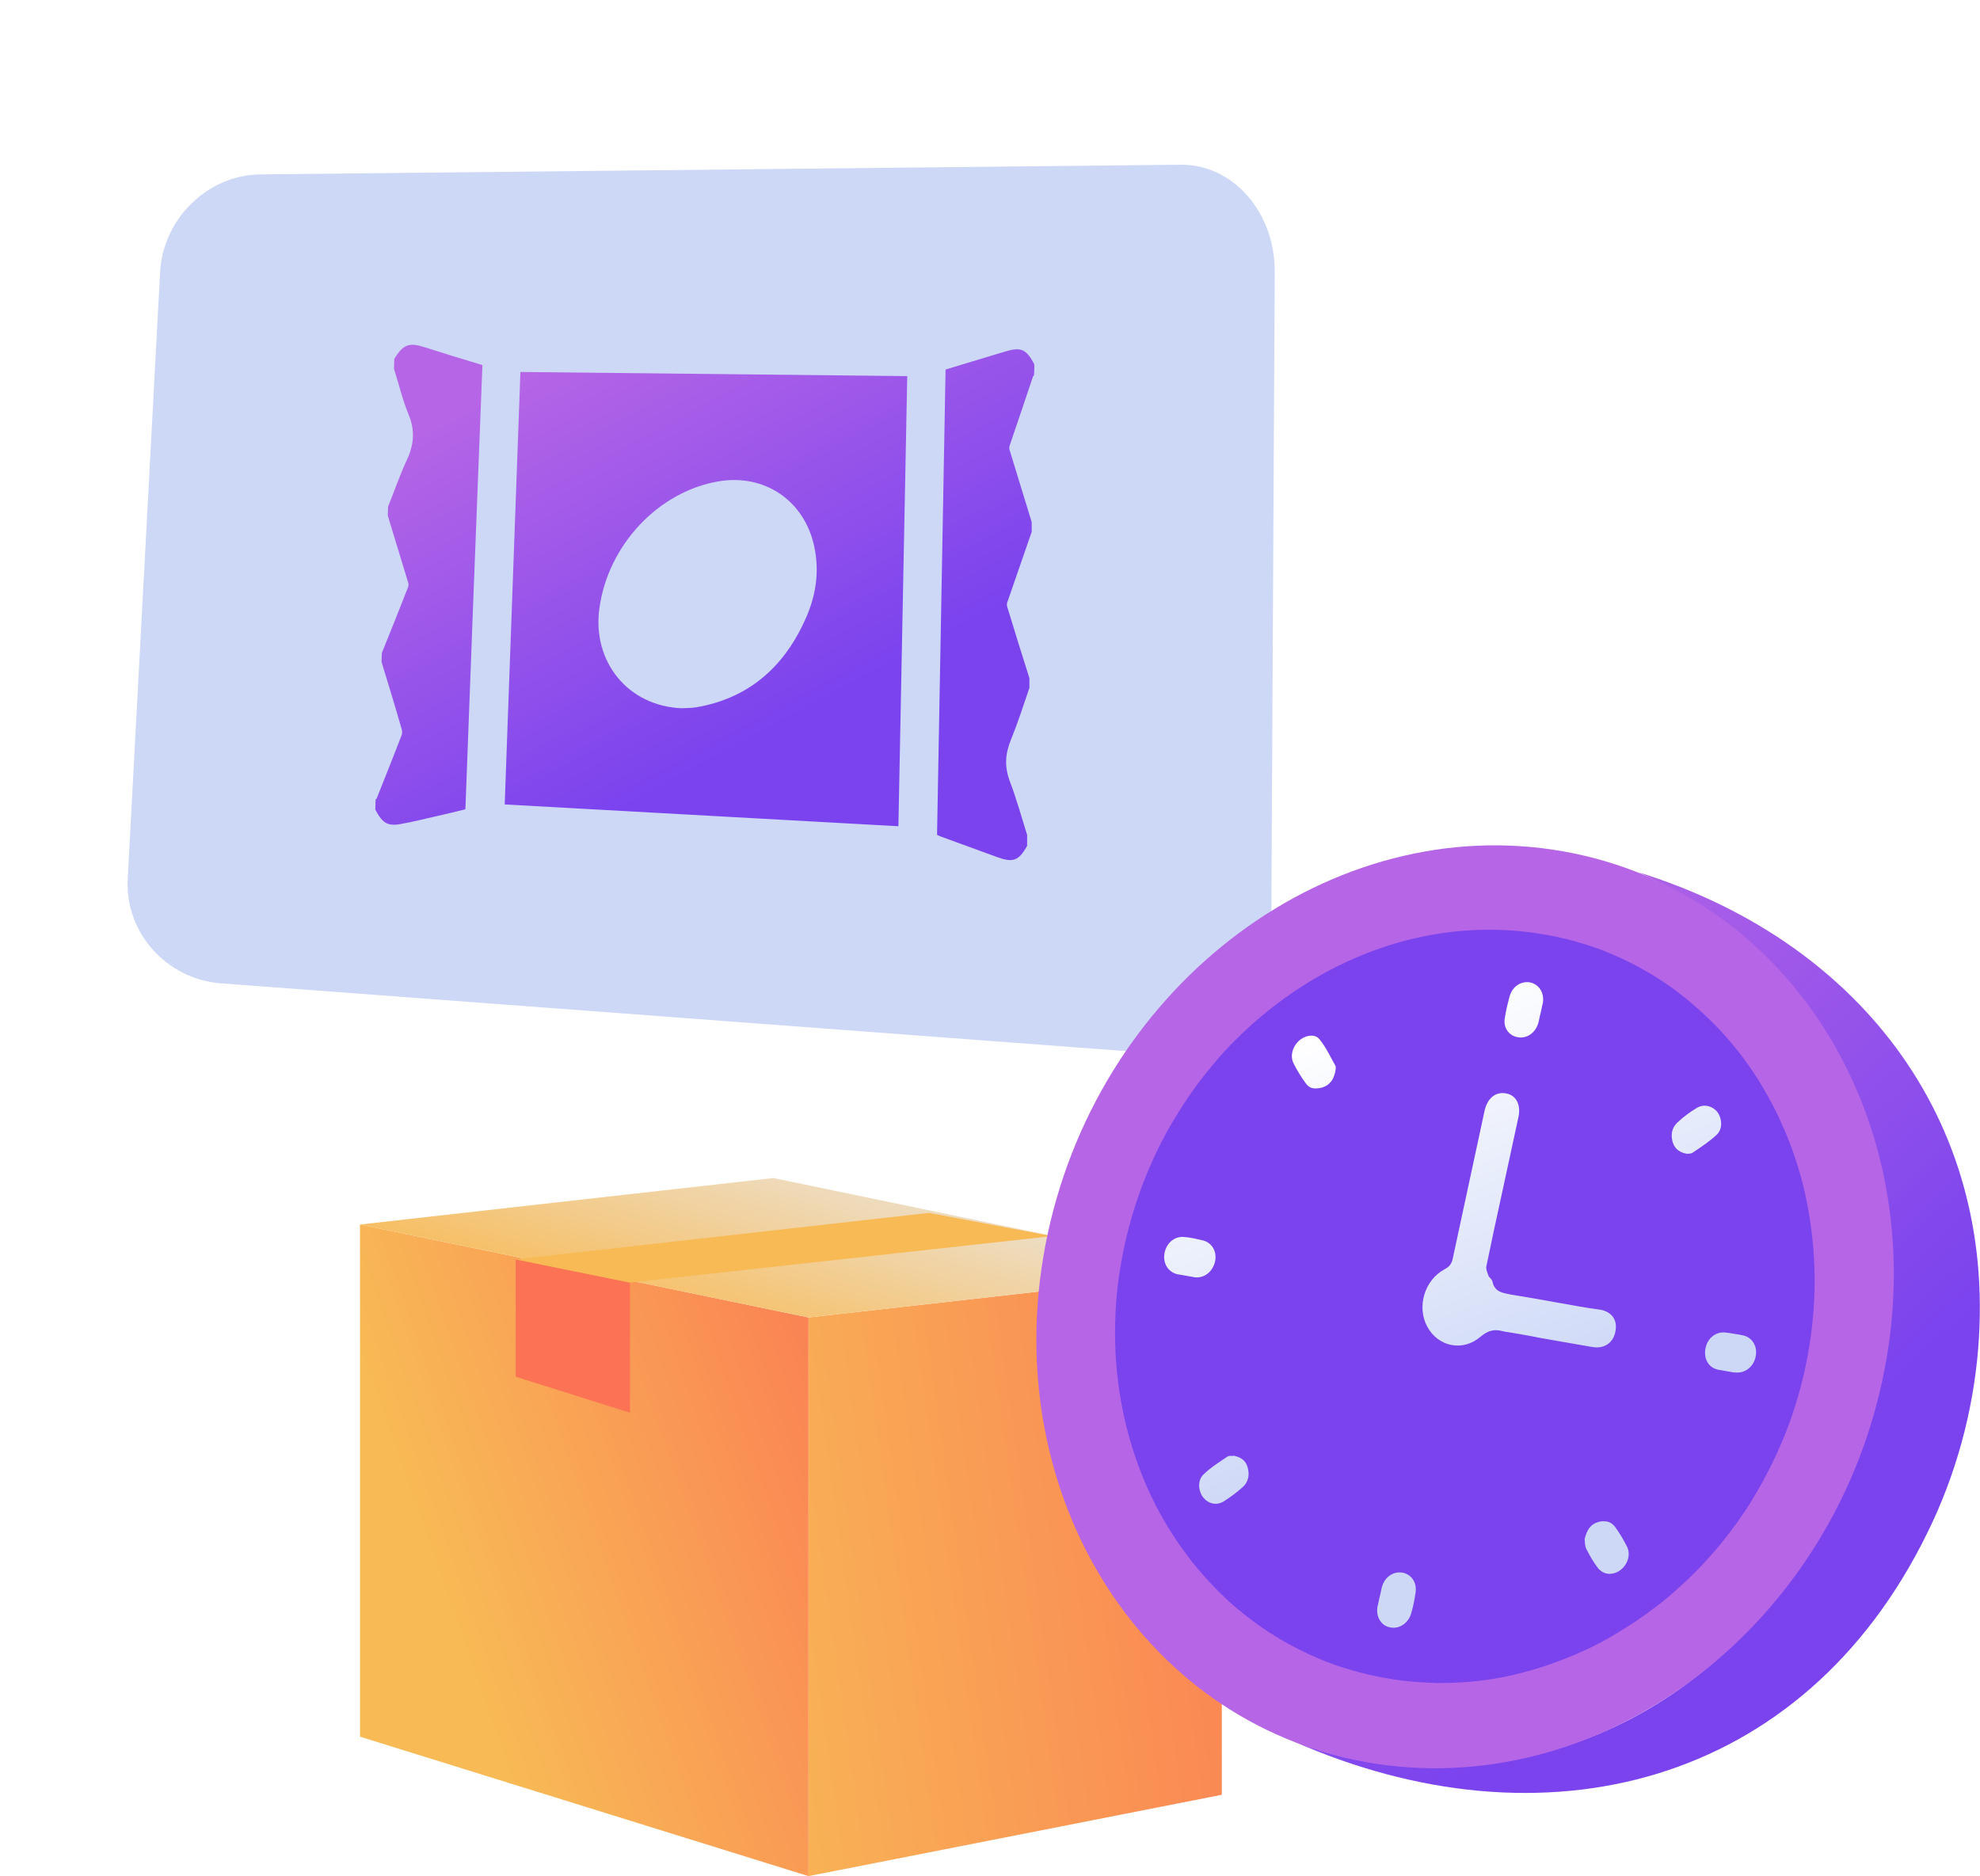 <svg width="363" height="344" viewBox="0 0 363 344" fill="none" xmlns="http://www.w3.org/2000/svg">
<g filter="url(#filter0_i_3_235)">
<path d="M270.692 266.449L63.283 241.581C46.589 240.503 31.157 238.536 31.517 223.184L35.42 49.488C35.78 34.199 48.751 20.877 64.484 19.799L261.925 6.096C277.658 5.017 290.928 18.403 291.649 36.039L299.635 236.443C300.296 254.142 287.325 267.528 270.692 266.449Z" fill="white"/>
</g>
<g filter="url(#filter1_i_3_235)">
<path d="M254.659 272.095L47.01 242.913C30.376 241.2 16.084 234.349 16.925 218.489L26.293 38.259C27.133 22.399 40.524 9.077 56.257 8.506L253.998 1.528C269.731 0.957 282.581 15.358 282.762 33.692L284.563 241.962C284.683 260.359 271.292 273.808 254.659 272.095Z" fill="white"/>
</g>
<g filter="url(#filter2_i_3_235)">
<path d="M237.305 270.573L28.394 246.783C11.761 244.88 -0.91 230.479 0.051 214.683L10.92 34.58C11.881 18.72 25.392 5.525 41.125 5.144L238.926 0.069C254.659 -0.312 267.389 14.216 267.389 32.55V240.82C267.389 259.09 253.938 272.413 237.305 270.573Z" fill="white"/>
</g>
<path d="M214.966 193.368L40.464 180.299C30.556 179.538 22.93 171.037 23.41 161.268L29.355 49.869C29.895 40.099 38.062 32.106 47.67 31.979L216.407 30.203C226.015 30.076 233.762 38.894 233.702 49.869L233.041 174.907C232.981 185.819 224.874 194.129 214.966 193.368Z" fill="#CDD8F7"/>
<path d="M188.305 155.114C186.744 157.842 185.723 158.222 182.781 157.144C179.478 155.939 176.175 154.733 172.872 153.528C172.512 153.401 172.152 153.274 171.792 153.084C172.332 124.6 172.812 96.243 173.353 67.758C176.656 66.743 179.898 65.792 183.201 64.777C183.561 64.65 183.921 64.587 184.282 64.46C187.164 63.572 188.185 64.016 189.626 66.807C189.626 67.505 189.626 68.139 189.566 68.837C189.506 68.9 189.446 68.9 189.386 69.027C187.945 73.278 186.564 77.465 185.122 81.652C185.002 81.969 185.002 82.35 185.122 82.603C186.443 86.981 187.825 91.358 189.146 95.735C189.146 96.306 189.146 96.94 189.146 97.511C187.644 101.825 186.143 106.203 184.642 110.516C184.582 110.707 184.582 111.024 184.642 111.214C185.963 115.591 187.344 119.969 188.725 124.346C188.725 124.917 188.725 125.551 188.725 126.122C187.644 129.294 186.624 132.466 185.363 135.575C184.282 138.176 184.102 140.586 185.182 143.378C186.383 146.55 187.284 149.849 188.305 153.084C188.305 153.718 188.305 154.416 188.305 155.114ZM72.23 67.632C73.131 70.423 73.792 73.341 74.933 76.069C76.134 78.987 75.893 81.652 74.512 84.506C73.251 87.234 72.29 90.089 71.15 92.88C71.15 93.451 71.09 93.959 71.09 94.53C72.35 98.653 73.612 102.84 74.873 106.964C74.933 107.154 74.873 107.471 74.812 107.662C73.251 111.658 71.63 115.718 70.009 119.715C70.009 120.286 69.948 120.793 69.948 121.364C71.21 125.488 72.471 129.612 73.672 133.798C73.732 134.052 73.732 134.433 73.672 134.687C72.17 138.62 70.609 142.49 69.048 146.423C69.048 146.486 68.928 146.486 68.868 146.55C68.868 147.184 68.808 147.818 68.808 148.453C70.249 151.181 71.21 151.625 74.272 150.927C74.632 150.864 74.933 150.8 75.293 150.737C78.656 149.975 82.018 149.214 85.321 148.389C86.342 121.174 87.363 94.086 88.444 66.934C84.841 65.855 81.298 64.777 77.755 63.635C74.933 62.747 73.912 63.191 72.29 65.792C72.29 66.363 72.23 66.997 72.23 67.632ZM166.327 68.964C142.608 68.71 119.009 68.456 95.409 68.203C94.448 94.657 93.488 121.047 92.527 147.501C116.607 148.834 140.626 150.166 164.706 151.498C165.246 123.902 165.787 96.37 166.327 68.964ZM109.881 111.595C111.442 99.922 120.75 90.089 131.799 88.249C140.206 86.854 147.472 91.802 149.273 100.176C150.234 104.617 149.634 108.93 147.892 112.991C143.929 122.253 137.263 128.026 127.716 129.675C126.635 129.865 125.554 129.802 125.013 129.865C115.105 129.485 108.56 121.301 109.881 111.595Z" fill="url(#paint0_linear_3_235)"/>
<path d="M224 233.043L148.225 241.565L148.225 344L224 329.087L224 233.043Z" fill="url(#paint1_linear_3_235)"/>
<path d="M66 318.435L148.225 344L148.225 241.565L66 224.522L66 318.435Z" fill="url(#paint2_linear_3_235)"/>
<path d="M94.538 252.43L115.497 259.035L115.497 235.174L94.538 230.913L94.538 252.43Z" fill="#FB7354"/>
<path d="M141.776 216L66 224.522L148.225 241.565L224 233.043L141.776 216Z" fill="url(#paint3_linear_3_235)"/>
<path d="M170.312 222.391L94.537 230.913L115.496 235.174L192.884 226.652L170.312 222.391Z" fill="#F8BA55"/>
<path d="M362.673 247.188C366.088 204.653 340.071 172.24 300.392 159.945C367.081 189.688 355.656 293.137 291.761 318.472C274.127 325.488 254.691 326.233 236.87 319.155C282.633 339.522 330.57 327.786 353.421 280.905C358.575 270.411 361.741 258.861 362.673 247.188Z" fill="url(#paint4_linear_3_235)"/>
<path d="M286.546 156.095C328.77 163.547 355.036 206.95 345.1 253.086C335.227 299.222 292.941 330.58 250.655 323.128C208.431 315.677 182.165 272.273 192.101 226.137C202.036 180.001 244.322 148.644 286.546 156.095Z" fill="#B565E5"/>
<path d="M323.43 271.156C326.845 264.884 329.453 257.93 331.005 250.603C332.123 245.325 332.682 240.047 332.682 234.955C332.682 230.981 332.371 227.069 331.751 223.219C331.502 221.605 331.192 219.99 330.819 218.376C329.95 214.65 328.77 211.049 327.342 207.633C326.907 206.64 326.473 205.709 326.038 204.715C324.92 202.355 323.616 200.058 322.25 197.823C320.574 195.215 318.711 192.669 316.662 190.371C315.979 189.564 315.296 188.819 314.55 188.074C314.178 187.701 313.805 187.329 313.433 186.956C311.57 185.155 309.645 183.479 307.596 181.927C307.161 181.616 306.789 181.306 306.354 180.995C302.566 178.325 298.468 176.09 294.059 174.351C293.066 173.978 292.072 173.606 291.079 173.295C288.533 172.488 285.925 171.805 283.255 171.371C275.183 169.942 267.111 170.253 259.349 172.054C258.852 172.178 258.293 172.302 257.796 172.426C248.048 174.972 238.858 179.877 230.972 186.584C230.537 186.956 230.165 187.267 229.73 187.639C228.488 188.757 227.308 189.875 226.128 191.054C224.887 192.296 223.707 193.6 222.589 194.966C222.03 195.649 221.409 196.394 220.85 197.077C219.174 199.189 217.622 201.424 216.193 203.722C215.697 204.591 215.138 205.398 214.641 206.267C210.791 212.974 207.873 220.487 206.134 228.497C205.265 232.595 204.706 236.631 204.52 240.605C204.52 240.668 204.52 240.73 204.52 240.792C204.023 250.541 205.513 259.917 208.618 268.486C208.804 268.982 208.99 269.479 209.177 269.976C211.288 275.44 214.144 280.532 217.559 285.065C217.87 285.5 218.18 285.872 218.491 286.307C219.112 287.114 219.795 287.921 220.478 288.666C220.788 289.039 221.161 289.411 221.533 289.846C222.9 291.336 224.39 292.827 225.942 294.193C226.315 294.503 226.687 294.876 227.122 295.186C227.929 295.869 228.736 296.49 229.544 297.111C233.269 299.905 237.305 302.203 241.652 304.066C243.577 304.873 245.564 305.618 247.613 306.177C249.662 306.798 251.773 307.295 253.947 307.667C255.002 307.853 256.12 308.04 257.175 308.164C259.349 308.412 261.46 308.536 263.633 308.599C266.862 308.599 270.029 308.412 273.196 307.915C275.307 307.605 277.356 307.17 279.405 306.612C282.51 305.804 285.49 304.749 288.471 303.507C289.464 303.072 290.396 302.637 291.389 302.203C292.321 301.706 293.314 301.271 294.246 300.713C294.742 300.464 295.177 300.216 295.674 299.905C296.605 299.346 297.537 298.788 298.406 298.229C298.841 297.918 299.337 297.67 299.772 297.359C301.138 296.428 302.442 295.497 303.746 294.503C305.05 293.51 306.292 292.454 307.534 291.336C309.148 289.908 310.763 288.356 312.253 286.741C313.743 285.127 315.233 283.45 316.6 281.65C316.972 281.215 317.283 280.78 317.593 280.346C318.028 279.787 318.462 279.166 318.897 278.545C319.766 277.303 320.636 276.061 321.381 274.757C321.691 274.26 321.94 273.764 322.25 273.267C322.623 272.646 323.057 271.901 323.43 271.156Z" fill="#7A43EE"/>
<path d="M226.247 266.927C227.737 267.237 228.544 268.044 228.792 269.286C229.103 270.59 228.792 271.832 227.799 272.702C226.681 273.695 225.501 274.564 224.322 275.309C223.701 275.682 223.018 275.806 222.397 275.682C221.652 275.558 221.031 275.123 220.534 274.502C219.665 273.322 219.54 271.46 220.596 270.404C221.9 269.1 223.514 268.107 225.067 267.051C225.439 266.865 225.998 266.989 226.247 266.927ZM257.045 288.349C255.431 288.101 253.878 289.156 253.382 290.895C253.195 291.516 253.133 292.137 252.947 292.758C252.823 293.441 252.637 294.062 252.512 294.745C252.264 296.608 253.32 298.16 254.934 298.408C256.548 298.719 258.225 297.601 258.722 295.801C259.094 294.559 259.343 293.255 259.529 291.951C259.777 290.088 258.722 288.66 257.107 288.349C257.107 288.349 257.107 288.349 257.045 288.349ZM284.925 238.736C282.255 238.239 279.647 237.805 276.977 237.37C276.791 237.308 276.605 237.308 276.419 237.246C275.115 236.997 273.997 236.687 273.624 235.01C273.562 234.576 273.065 234.327 272.879 233.893C272.693 233.334 272.382 232.713 272.507 232.154C273.438 227.621 274.432 223.026 275.425 218.493C276.419 213.898 277.412 209.303 278.406 204.708C278.84 202.473 277.909 200.797 276.108 200.486C275.86 200.424 275.611 200.424 275.363 200.424C273.749 200.486 272.569 201.728 272.134 203.839C270.209 212.781 268.284 221.722 266.359 230.664C266.173 231.657 265.8 232.216 264.869 232.713C261.143 234.7 259.715 239.605 261.64 243.207C262.634 245.07 264.31 246.312 266.173 246.622C267.912 246.932 269.775 246.498 271.389 245.132C272.631 244.076 273.686 243.766 274.866 243.952C275.053 244.014 275.301 244.014 275.487 244.076C275.673 244.138 275.86 244.138 276.046 244.2C276.356 244.262 276.667 244.262 276.915 244.325C278.716 244.635 280.579 244.945 282.38 245.318C283.559 245.504 284.739 245.753 285.919 245.939C287.968 246.312 289.955 246.622 292.004 246.995C294.302 247.367 296.04 246.001 296.227 243.641C296.413 241.841 295.357 240.537 293.494 240.164C290.638 239.792 287.782 239.233 284.925 238.736ZM317.96 244.573C317.401 244.449 316.842 244.387 316.283 244.325C314.544 244.138 313.054 245.38 312.682 247.181C312.309 248.982 313.116 250.658 314.793 251.093C314.979 251.155 315.227 251.217 315.414 251.217C315.786 251.279 316.097 251.341 316.469 251.403C316.842 251.465 317.214 251.527 317.525 251.59C317.711 251.652 317.96 251.652 318.146 251.652C319.947 251.838 321.499 250.596 321.871 248.733C322.244 246.932 321.313 245.318 319.698 244.883C319.077 244.759 318.518 244.635 317.96 244.573ZM240.839 199.555C241.335 199.617 241.894 199.555 242.515 199.368C243.757 198.934 244.502 198.002 244.813 196.45C244.813 196.202 244.999 195.705 244.813 195.394C243.881 193.718 243.074 191.979 241.894 190.551C241.584 190.178 241.211 189.992 240.839 189.93C239.969 189.744 238.852 190.178 238.106 190.861C236.989 191.917 236.492 193.532 237.113 194.898C237.734 196.139 238.479 197.381 239.286 198.499C239.721 199.12 240.218 199.493 240.839 199.555ZM218.857 227.062C218.298 226.938 217.74 226.876 217.119 226.814C215.38 226.628 213.89 227.87 213.517 229.67C213.145 231.471 214.014 233.085 215.628 233.582C215.815 233.644 216.063 233.706 216.249 233.706C216.622 233.768 216.932 233.831 217.305 233.893C217.678 233.955 217.988 234.017 218.361 234.079C218.609 234.141 218.795 234.141 219.044 234.203C220.844 234.389 222.335 233.148 222.769 231.285C223.142 229.484 222.21 227.87 220.534 227.435C219.975 227.311 219.416 227.187 218.857 227.062ZM278.219 190.178C279.896 190.489 281.448 189.433 282.007 187.633C282.193 187.012 282.255 186.391 282.442 185.77C282.566 185.087 282.752 184.466 282.876 183.783C283.125 181.92 282.069 180.43 280.455 180.119C278.778 179.871 277.226 180.926 276.729 182.789C276.419 183.969 276.108 185.211 275.922 186.453C275.487 188.316 276.543 189.868 278.219 190.178ZM312.992 202.784C312.371 202.659 311.688 202.784 311.067 203.156C309.825 203.901 308.645 204.771 307.59 205.764C306.596 206.633 306.286 207.875 306.596 209.179C306.907 210.483 307.714 211.228 309.142 211.539C309.391 211.539 309.949 211.601 310.322 211.353C311.874 210.297 313.427 209.303 314.793 207.999C315.848 206.944 315.724 205.081 314.855 203.901C314.358 203.28 313.675 202.908 312.992 202.784ZM294.488 278.973C293.991 278.911 293.494 278.911 292.936 279.097C291.694 279.47 290.949 280.401 290.514 282.202C290.576 282.512 290.514 283.382 290.824 284.003C291.445 285.245 292.128 286.424 292.936 287.48C293.37 288.039 293.991 288.411 294.612 288.536C295.419 288.66 296.289 288.473 297.034 287.915C298.4 286.921 299.021 285.058 298.276 283.568C297.655 282.326 296.91 281.084 296.102 279.967C295.668 279.408 295.109 279.035 294.488 278.973Z" fill="url(#paint5_linear_3_235)"/>
<defs>
<filter id="filter0_i_3_235" x="27.511" y="3.035" width="272.148" height="263.475" filterUnits="userSpaceOnUse" color-interpolation-filters="sRGB">
<feFlood flood-opacity="0" result="BackgroundImageFix"/>
<feBlend mode="normal" in="SourceGraphic" in2="BackgroundImageFix" result="shape"/>
<feColorMatrix in="SourceAlpha" type="matrix" values="0 0 0 0 0 0 0 0 0 0 0 0 0 0 0 0 0 0 127 0" result="hardAlpha"/>
<feOffset dx="-4" dy="-3"/>
<feGaussianBlur stdDeviation="3"/>
<feComposite in2="hardAlpha" operator="arithmetic" k2="-1" k3="1"/>
<feColorMatrix type="matrix" values="0 0 0 0 0.804 0 0 0 0 0.847 0 0 0 0 0.969 0 0 0 1 0"/>
<feBlend mode="normal" in2="shape" result="effect1_innerShadow_3_235"/>
</filter>
<filter id="filter1_i_3_235" x="12.89" y="-1.488" width="271.674" height="273.73" filterUnits="userSpaceOnUse" color-interpolation-filters="sRGB">
<feFlood flood-opacity="0" result="BackgroundImageFix"/>
<feBlend mode="normal" in="SourceGraphic" in2="BackgroundImageFix" result="shape"/>
<feColorMatrix in="SourceAlpha" type="matrix" values="0 0 0 0 0 0 0 0 0 0 0 0 0 0 0 0 0 0 127 0" result="hardAlpha"/>
<feOffset dx="-4" dy="-3"/>
<feGaussianBlur stdDeviation="3"/>
<feComposite in2="hardAlpha" operator="arithmetic" k2="-1" k3="1"/>
<feColorMatrix type="matrix" values="0 0 0 0 0.804 0 0 0 0 0.847 0 0 0 0 0.969 0 0 0 1 0"/>
<feBlend mode="normal" in2="shape" result="effect1_innerShadow_3_235"/>
</filter>
<filter id="filter2_i_3_235" x="-4" y="-2.938" width="271.389" height="273.681" filterUnits="userSpaceOnUse" color-interpolation-filters="sRGB">
<feFlood flood-opacity="0" result="BackgroundImageFix"/>
<feBlend mode="normal" in="SourceGraphic" in2="BackgroundImageFix" result="shape"/>
<feColorMatrix in="SourceAlpha" type="matrix" values="0 0 0 0 0 0 0 0 0 0 0 0 0 0 0 0 0 0 127 0" result="hardAlpha"/>
<feOffset dx="-4" dy="-3"/>
<feGaussianBlur stdDeviation="3"/>
<feComposite in2="hardAlpha" operator="arithmetic" k2="-1" k3="1"/>
<feColorMatrix type="matrix" values="0 0 0 0 0.804 0 0 0 0 0.847 0 0 0 0 0.969 0 0 0 1 0"/>
<feBlend mode="normal" in2="shape" result="effect1_innerShadow_3_235"/>
</filter>
<linearGradient id="paint0_linear_3_235" x1="131.719" y1="139.438" x2="94.542" y2="70.365" gradientUnits="userSpaceOnUse">
<stop stop-color="#7A43EE"/>
<stop offset="1" stop-color="#B565E6"/>
</linearGradient>
<linearGradient id="paint1_linear_3_235" x1="257.228" y1="255.4" x2="122.936" y2="274.483" gradientUnits="userSpaceOnUse">
<stop stop-color="#FB7354"/>
<stop offset="1" stop-color="#F8BA55"/>
</linearGradient>
<linearGradient id="paint2_linear_3_235" x1="167.077" y1="224.522" x2="69.533" y2="258.798" gradientUnits="userSpaceOnUse">
<stop stop-color="#FB7354"/>
<stop offset="1" stop-color="#F8BA55"/>
</linearGradient>
<linearGradient id="paint3_linear_3_235" x1="154.634" y1="194.754" x2="138.369" y2="250.846" gradientUnits="userSpaceOnUse">
<stop stop-color="#E8F0FF"/>
<stop offset="1" stop-color="#F8BA55"/>
</linearGradient>
<linearGradient id="paint4_linear_3_235" x1="302.533" y1="296.118" x2="223.224" y2="210.033" gradientUnits="userSpaceOnUse">
<stop stop-color="#7A43EE"/>
<stop offset="1" stop-color="#B565E6"/>
</linearGradient>
<linearGradient id="paint5_linear_3_235" x1="240.5" y1="190" x2="268" y2="262.5" gradientUnits="userSpaceOnUse">
<stop stop-color="white"/>
<stop offset="1" stop-color="#CDD8F7"/>
</linearGradient>
</defs>
</svg>
